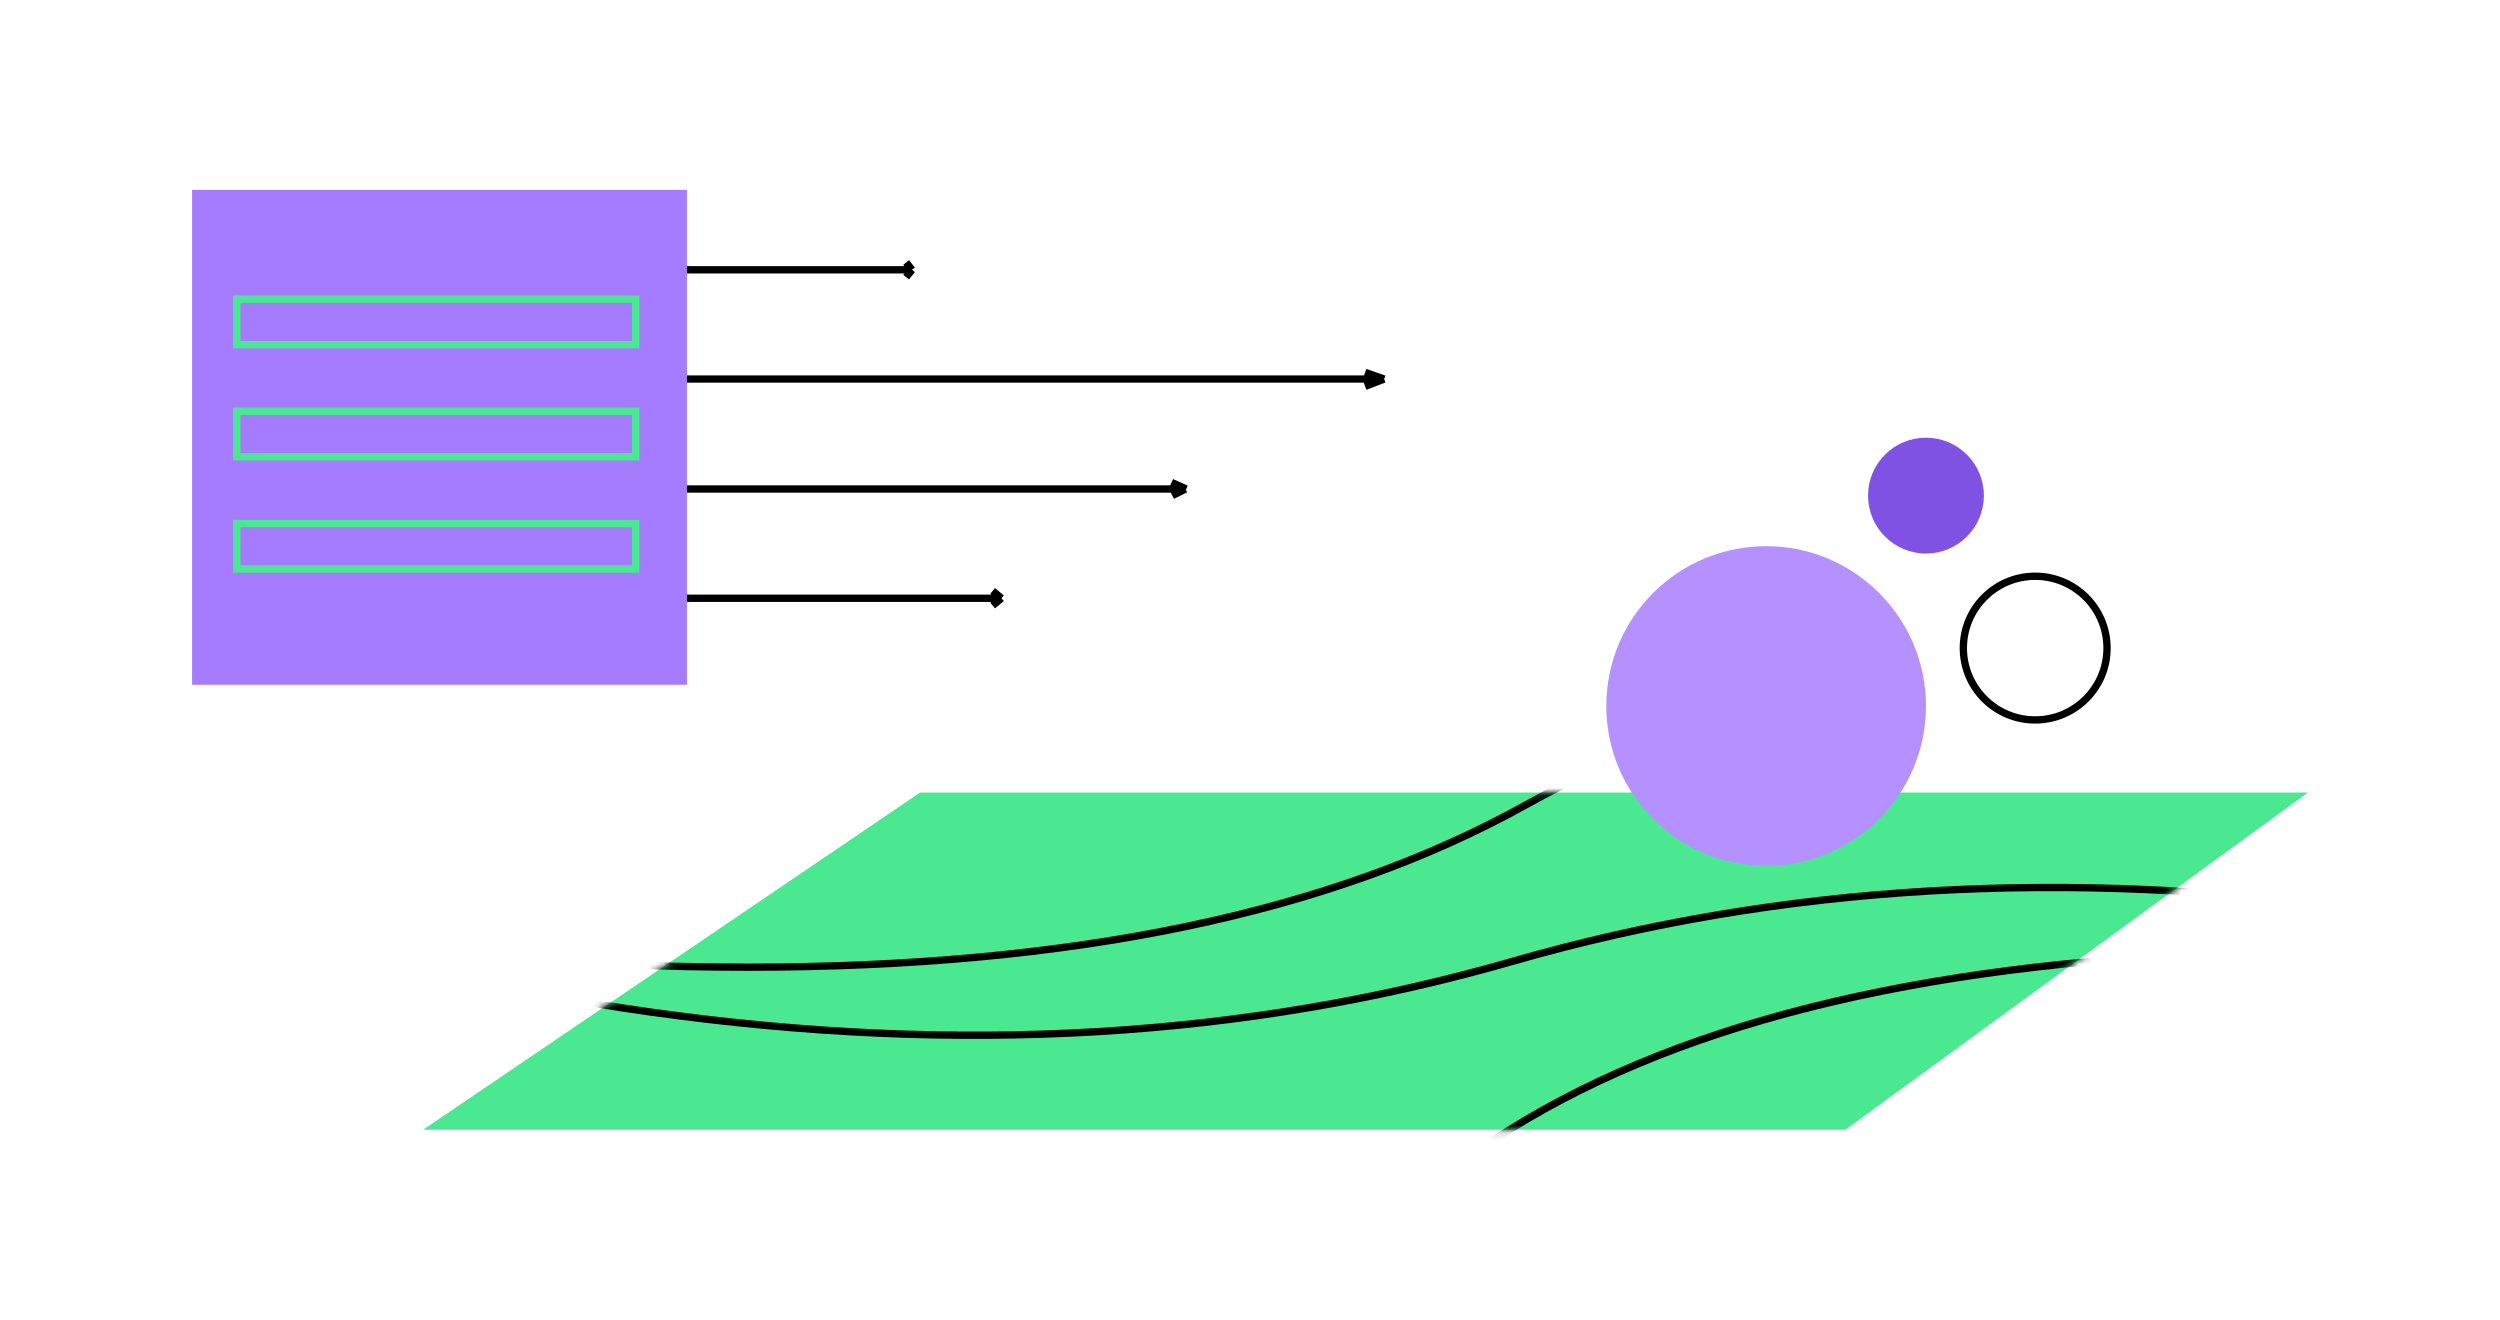 <svg width="341" height="180" fill="none" xmlns="http://www.w3.org/2000/svg">
  <path d="M125.5 108.1l-67.8 46h194l63.1-46H125.5z" fill="#4AE991"/>
  <mask id="a" maskUnits="userSpaceOnUse" x="57" y="108" width="258" height="47">
    <path d="M125.5 108.1l-67.8 46h194l63.1-46H125.5z" fill="#4AE991"/>
  </mask>
  <g mask="url(#a)" stroke="#000">
    <path d="M473.4 109.8c-123.8-29.6-212.2-29.6-265.3 0-53 29.5-141.5 29.5-265.3 0"/>
    <path d="M458 166.3c-95-44.4-178.8-56.1-251.6-35.2-72.8 21-156.7 9.3-251.6-35.2"/>
    <path d="M468.2 146.8c-129-25.4-217.1-22.5-264.5 8.7-47.3 31.2-135.5 34.1-264.5 8.7"/>
  </g>
  <path fill="#A57CFE" d="M26.2 25.9h67.5v67.5H26.2z"/>
  <path stroke="#4AE991" d="M32.3 40.8h54.4V47H32.3zM32.3 56.1h54.4v6.2H32.3zM32.3 71.4h54.4v6.2H32.3z"/>
  <path d="M93.7 66.7h68m0 0l-1.8.9m1.9-.9l-2-.9M93.7 51.7h95.1m0 0l-2.6 1m2.6-1l-2.6-.9M93.7 81.6h42.9m0 0l-1.2 1m1.2-1l-1.2-1M93.7 36.8h30.7m0 0l-.8 1m.8-1l-.8-1" stroke="#000"/>
  <circle cx="240.9" cy="96.3" r="21.8" fill="#B491FF"/>
  <circle cx="262.7" cy="67.6" r="7.9" fill="#8052E4"/>
  <circle cx="277.6" cy="88.4" r="9.8" stroke="#000"/>
</svg>
